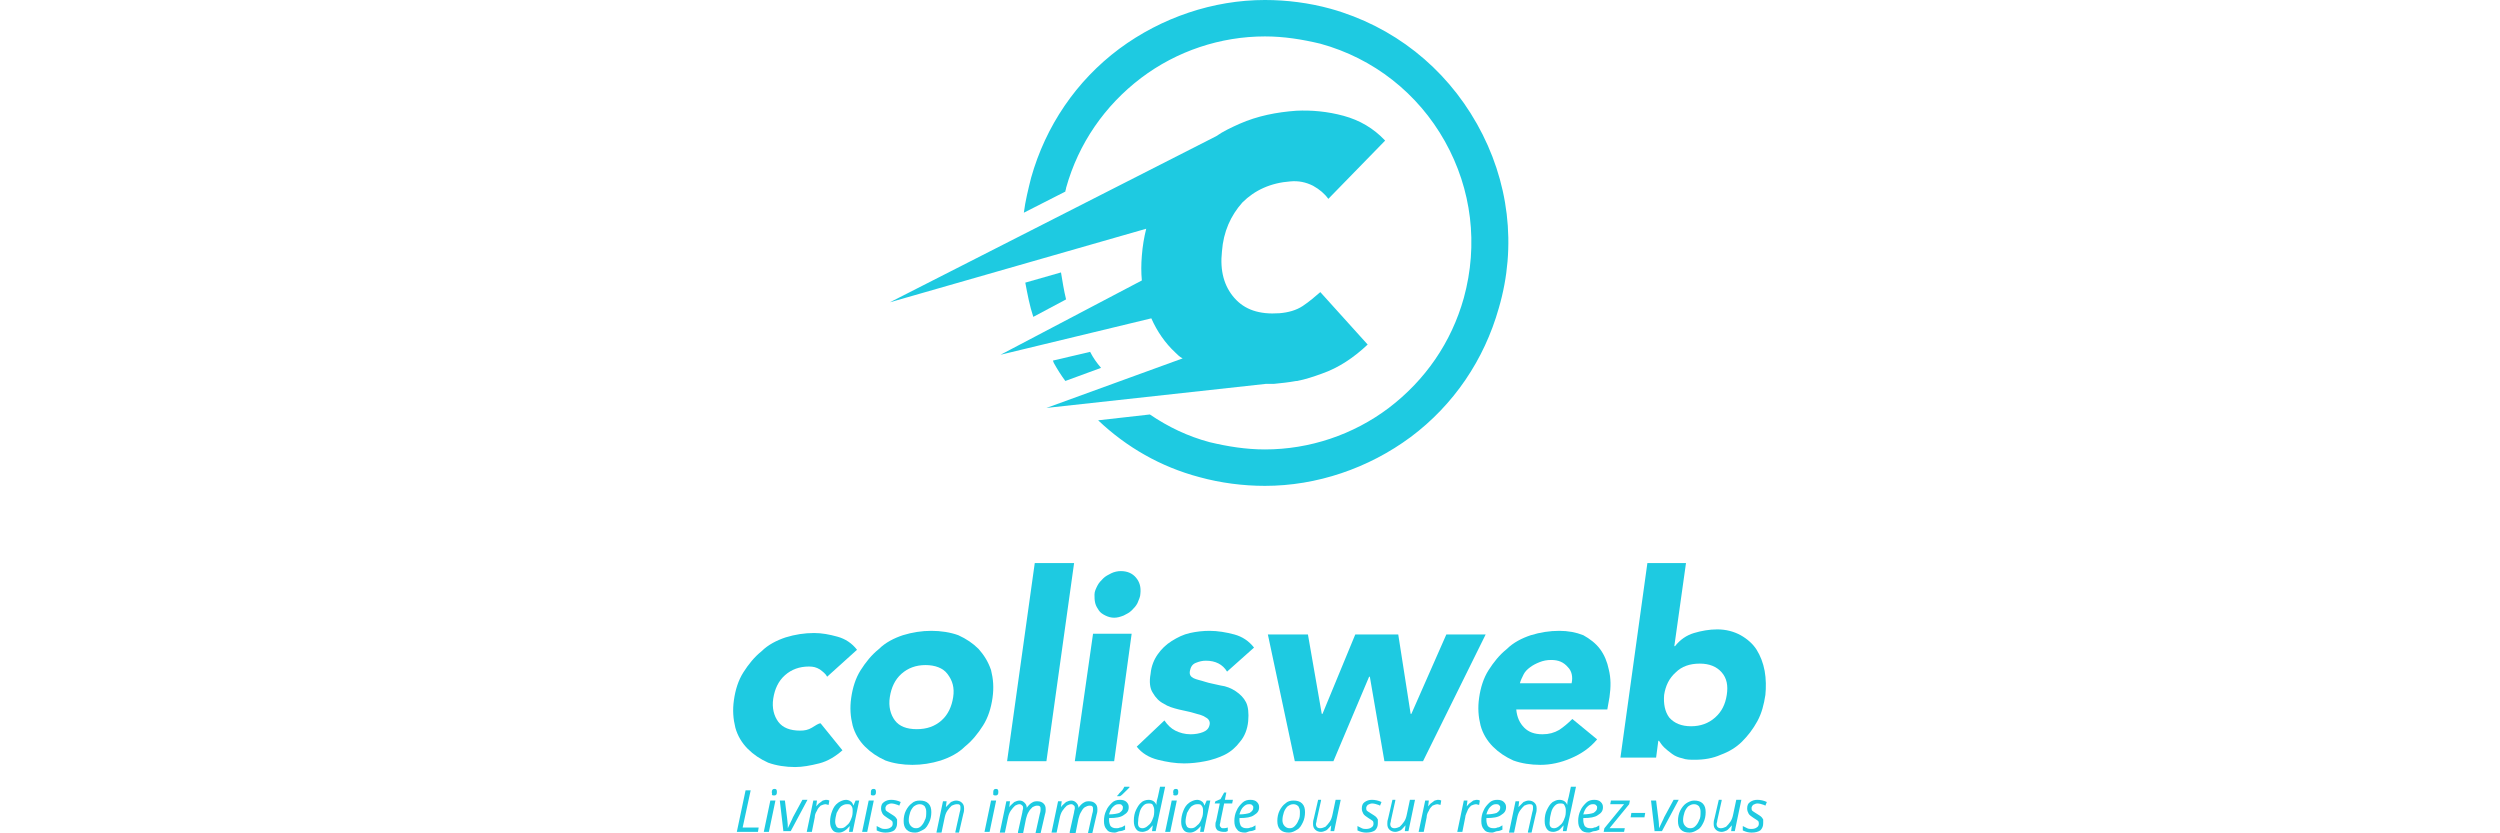 <?xml version="1.0" encoding="UTF-8" standalone="no"?><!DOCTYPE svg PUBLIC "-//W3C//DTD SVG 1.1//EN" "http://www.w3.org/Graphics/SVG/1.1/DTD/svg11.dtd"><svg width="100%" height="100%" viewBox="0 0 144 48" version="1.1" xmlns="http://www.w3.org/2000/svg" xmlns:xlink="http://www.w3.org/1999/xlink" xml:space="preserve" xmlns:serif="http://www.serif.com/" style="fill-rule:evenodd;clip-rule:evenodd;stroke-linejoin:round;stroke-miterlimit:1.414;"><rect id="Platine" x="0" y="0" width="144" height="48" style="fill:none;"/><g><g><g><path d="M74.581,43.846l2.224,0l2.056,-4.867l0.042,0l0.839,4.867l2.224,0l3.608,-7.301l-2.265,0l-2.014,4.574l-0.042,0l-0.714,-4.574l-2.475,0l-1.888,4.574l-0.042,0l-0.797,-4.574l-2.308,0l1.552,7.301Z" style="fill:#1ecae1;fill-rule:nonzero;"/><path d="M92.162,37.385c-0.252,-0.336 -0.588,-0.588 -0.965,-0.798c-0.42,-0.167 -0.881,-0.251 -1.385,-0.251c-0.545,0 -1.091,0.084 -1.636,0.251c-0.504,0.168 -1.007,0.42 -1.385,0.798c-0.42,0.335 -0.755,0.755 -1.049,1.216c-0.294,0.462 -0.461,1.007 -0.545,1.595c-0.084,0.587 -0.042,1.091 0.084,1.594c0.125,0.462 0.377,0.881 0.713,1.217c0.336,0.336 0.713,0.587 1.175,0.797c0.461,0.168 1.007,0.252 1.552,0.252c0.588,0 1.175,-0.126 1.762,-0.378c0.588,-0.251 1.091,-0.587 1.511,-1.091l-1.427,-1.174c-0.251,0.251 -0.503,0.461 -0.755,0.629c-0.294,0.168 -0.587,0.252 -0.965,0.252c-0.462,0 -0.797,-0.126 -1.049,-0.378c-0.252,-0.252 -0.42,-0.587 -0.461,-1.049l5.244,0l0.126,-0.713c0.084,-0.588 0.084,-1.091 -0.042,-1.595c-0.084,-0.419 -0.252,-0.839 -0.503,-1.174Zm-1.637,1.972l-2.979,0c0.042,-0.168 0.126,-0.336 0.21,-0.504c0.084,-0.168 0.21,-0.294 0.378,-0.419c0.168,-0.126 0.335,-0.21 0.545,-0.294c0.21,-0.084 0.42,-0.126 0.672,-0.126c0.419,0 0.713,0.126 0.965,0.42c0.209,0.209 0.293,0.545 0.209,0.923Z" style="fill:#1ecae1;fill-rule:nonzero;"/><path d="M101.644,38.643c-0.084,-0.461 -0.252,-0.881 -0.461,-1.216c-0.21,-0.336 -0.546,-0.63 -0.923,-0.84c-0.378,-0.209 -0.84,-0.335 -1.343,-0.335c-0.462,0 -0.923,0.084 -1.343,0.21c-0.419,0.125 -0.797,0.377 -1.091,0.755l-0.042,0l0.672,-4.783l-2.224,0l-1.552,11.202l2.055,0l0.126,-0.965l0.042,0c0.084,0.126 0.168,0.252 0.294,0.378c0.126,0.126 0.294,0.252 0.462,0.378c0.167,0.125 0.377,0.209 0.587,0.251c0.21,0.084 0.461,0.084 0.713,0.084c0.546,0 1.049,-0.084 1.511,-0.293c0.461,-0.168 0.881,-0.42 1.217,-0.756c0.335,-0.335 0.629,-0.713 0.881,-1.175c0.251,-0.461 0.377,-0.965 0.461,-1.51c0.042,-0.42 0.042,-0.923 -0.042,-1.385Zm-2.182,1.385c-0.084,0.545 -0.293,0.965 -0.671,1.301c-0.378,0.335 -0.839,0.503 -1.385,0.503c-0.545,0 -0.965,-0.168 -1.258,-0.503c-0.252,-0.336 -0.336,-0.798 -0.294,-1.301c0.084,-0.545 0.294,-0.965 0.671,-1.301c0.336,-0.335 0.798,-0.503 1.385,-0.503c0.545,0 0.965,0.168 1.259,0.503c0.293,0.336 0.377,0.756 0.293,1.301Z" style="fill:#1ecae1;fill-rule:nonzero;"/><path d="M46.763,41.916c-0.21,0.126 -0.419,0.168 -0.671,0.168c-0.588,0 -1.007,-0.168 -1.259,-0.504c-0.252,-0.335 -0.378,-0.797 -0.294,-1.342c0.084,-0.546 0.294,-1.007 0.672,-1.343c0.377,-0.336 0.839,-0.503 1.384,-0.503c0.252,0 0.42,0.042 0.63,0.167c0.167,0.126 0.335,0.252 0.419,0.42l1.72,-1.552c-0.293,-0.378 -0.671,-0.63 -1.132,-0.756c-0.462,-0.126 -0.881,-0.209 -1.343,-0.209c-0.545,0 -1.091,0.083 -1.636,0.251c-0.504,0.168 -1.007,0.42 -1.385,0.797c-0.42,0.336 -0.755,0.756 -1.049,1.217c-0.294,0.462 -0.462,1.007 -0.545,1.595c-0.084,0.587 -0.042,1.091 0.083,1.594c0.126,0.462 0.378,0.881 0.714,1.217c0.335,0.336 0.713,0.587 1.175,0.797c0.461,0.168 1.007,0.252 1.552,0.252c0.42,0 0.881,-0.084 1.385,-0.21c0.503,-0.126 0.965,-0.42 1.342,-0.755l-1.258,-1.553c-0.126,0 -0.294,0.126 -0.504,0.252Z" style="fill:#1ecae1;fill-rule:nonzero;"/><path d="M56.371,37.385c-0.335,-0.336 -0.713,-0.588 -1.174,-0.798c-0.462,-0.167 -1.007,-0.251 -1.553,-0.251c-0.545,0 -1.091,0.084 -1.636,0.251c-0.504,0.168 -1.007,0.42 -1.385,0.798c-0.419,0.335 -0.755,0.755 -1.049,1.216c-0.293,0.462 -0.461,1.007 -0.545,1.595c-0.084,0.587 -0.042,1.091 0.084,1.594c0.126,0.462 0.377,0.881 0.713,1.217c0.336,0.336 0.713,0.587 1.175,0.797c0.461,0.168 1.007,0.252 1.552,0.252c0.546,0 1.091,-0.084 1.637,-0.252c0.503,-0.168 1.007,-0.419 1.384,-0.797c0.42,-0.336 0.756,-0.755 1.049,-1.217c0.294,-0.461 0.462,-1.007 0.546,-1.594c0.084,-0.588 0.042,-1.091 -0.084,-1.595c-0.168,-0.503 -0.42,-0.881 -0.714,-1.216Zm-1.468,2.769c-0.084,0.545 -0.294,1.007 -0.671,1.343c-0.378,0.335 -0.84,0.503 -1.427,0.503c-0.587,0 -1.007,-0.168 -1.259,-0.503c-0.251,-0.336 -0.377,-0.798 -0.293,-1.343c0.084,-0.546 0.293,-1.007 0.671,-1.343c0.378,-0.335 0.839,-0.503 1.385,-0.503c0.545,0 1.007,0.168 1.258,0.503c0.294,0.378 0.42,0.797 0.336,1.343Z" style="fill:#1ecae1;fill-rule:nonzero;"/><path d="M58.008,43.846l2.266,0l1.594,-11.412l-2.266,0l-1.594,11.412Z" style="fill:#1ecae1;fill-rule:nonzero;"/><path d="M61.91,43.846l2.266,0l1.007,-7.343l-2.224,0l-1.049,7.343Z" style="fill:#1ecae1;fill-rule:nonzero;"/><path d="M65.686,34.196c0.042,-0.378 -0.042,-0.672 -0.252,-0.923c-0.209,-0.252 -0.503,-0.378 -0.881,-0.378c-0.168,0 -0.377,0.042 -0.545,0.126c-0.168,0.084 -0.336,0.168 -0.462,0.294c-0.126,0.126 -0.251,0.251 -0.335,0.419c-0.084,0.168 -0.168,0.336 -0.168,0.504c0,0.168 0,0.335 0.042,0.503c0.042,0.168 0.126,0.294 0.21,0.42c0.083,0.126 0.209,0.21 0.377,0.294c0.168,0.083 0.336,0.125 0.504,0.125c0.168,0 0.335,-0.042 0.545,-0.125c0.168,-0.084 0.336,-0.168 0.462,-0.294c0.126,-0.126 0.251,-0.252 0.335,-0.42c0.084,-0.21 0.168,-0.377 0.168,-0.545Z" style="fill:#1ecae1;fill-rule:nonzero;"/><path d="M71.183,39.818c-0.252,-0.168 -0.546,-0.294 -0.881,-0.335c-0.336,-0.084 -0.63,-0.126 -0.882,-0.21c-0.251,-0.084 -0.503,-0.126 -0.671,-0.21c-0.168,-0.084 -0.252,-0.21 -0.21,-0.42c0.042,-0.209 0.126,-0.377 0.336,-0.461c0.21,-0.084 0.378,-0.126 0.587,-0.126c0.546,0 0.965,0.21 1.217,0.629l1.553,-1.384c-0.294,-0.378 -0.672,-0.63 -1.133,-0.756c-0.462,-0.125 -0.965,-0.209 -1.427,-0.209c-0.377,0 -0.755,0.042 -1.133,0.126c-0.377,0.083 -0.713,0.251 -1.049,0.461c-0.335,0.21 -0.587,0.462 -0.797,0.755c-0.21,0.294 -0.377,0.672 -0.419,1.133c-0.084,0.462 -0.042,0.839 0.125,1.091c0.168,0.294 0.378,0.504 0.63,0.629c0.252,0.168 0.545,0.252 0.881,0.336c0.336,0.084 0.629,0.126 0.881,0.21c0.294,0.084 0.504,0.126 0.671,0.252c0.168,0.084 0.252,0.251 0.21,0.419c-0.042,0.21 -0.168,0.336 -0.377,0.42c-0.21,0.084 -0.462,0.126 -0.714,0.126c-0.335,0 -0.629,-0.084 -0.881,-0.21c-0.252,-0.126 -0.461,-0.336 -0.629,-0.587l-1.595,1.51c0.294,0.378 0.714,0.629 1.217,0.755c0.504,0.126 1.007,0.21 1.511,0.21c0.377,0 0.797,-0.042 1.216,-0.126c0.42,-0.084 0.798,-0.21 1.133,-0.377c0.336,-0.168 0.63,-0.42 0.881,-0.756c0.252,-0.293 0.42,-0.713 0.462,-1.175c0.042,-0.461 0,-0.839 -0.126,-1.09c-0.126,-0.252 -0.336,-0.462 -0.587,-0.63Z" style="fill:#1ecae1;fill-rule:nonzero;"/></g><g><path d="M85.071,7.133c-1.846,-3.273 -4.825,-5.623 -8.434,-6.63c-1.217,-0.335 -2.517,-0.503 -3.776,-0.503c-2.979,0 -5.958,1.007 -8.392,2.811c-2.475,1.846 -4.237,4.448 -5.077,7.427c-0.167,0.671 -0.335,1.342 -0.419,2.014l2.391,-1.217c0,-0.084 0.042,-0.126 0.042,-0.21c0.714,-2.559 2.224,-4.741 4.322,-6.335c2.056,-1.553 4.574,-2.392 7.133,-2.392c1.091,0 2.14,0.168 3.189,0.419c3.063,0.84 5.622,2.854 7.175,5.623c1.552,2.769 1.93,5.958 1.091,9.021c-0.714,2.559 -2.224,4.741 -4.322,6.336c-2.056,1.552 -4.574,2.391 -7.133,2.391c-1.091,0 -2.14,-0.168 -3.189,-0.419c-1.259,-0.336 -2.391,-0.882 -3.44,-1.595l-2.979,0.336c1.636,1.552 3.608,2.685 5.832,3.273c1.217,0.335 2.517,0.503 3.776,0.503c2.979,0 5.958,-1.007 8.392,-2.811c2.475,-1.846 4.237,-4.448 5.077,-7.427c1.048,-3.566 0.587,-7.342 -1.259,-10.615Z" style="fill:#1ecae1;fill-rule:nonzero;"/><path d="M62.791,20.266l-2.14,0.503c0,0.042 0.042,0.084 0.042,0.126c0.21,0.378 0.42,0.713 0.671,1.049l2.056,-0.755c-0.251,-0.294 -0.461,-0.588 -0.629,-0.923Z" style="fill:#1ecae1;fill-rule:nonzero;"/><path d="M61.113,15.692l-2.056,0.588c0.126,0.671 0.252,1.342 0.461,1.972l1.888,-1.007c-0.125,-0.504 -0.209,-1.049 -0.293,-1.553Z" style="fill:#1ecae1;fill-rule:nonzero;"/><path d="M75.043,17.622c-0.378,0.252 -0.839,0.378 -1.343,0.42c-1.175,0.084 -2.014,-0.21 -2.601,-0.881c-0.588,-0.671 -0.839,-1.553 -0.714,-2.685c0.084,-1.133 0.504,-2.056 1.175,-2.812c0.714,-0.713 1.637,-1.133 2.77,-1.216c0.461,-0.042 0.881,0.042 1.3,0.251c0.378,0.21 0.672,0.462 0.881,0.756l3.273,-3.357c-0.671,-0.713 -1.468,-1.175 -2.392,-1.427c-0.923,-0.251 -1.846,-0.335 -2.727,-0.293c-1.133,0.084 -2.224,0.293 -3.273,0.755c-0.461,0.21 -0.923,0.419 -1.342,0.713l-18.797,9.567l14.769,-4.238c-0.126,0.503 -0.21,1.007 -0.252,1.552c-0.042,0.504 -0.042,0.965 0,1.427l-8.14,4.28l8.686,-2.098c0.335,0.755 0.797,1.426 1.384,1.972c0.126,0.126 0.252,0.251 0.42,0.335l-7.846,2.854l12.629,-1.385c0.168,0 0.294,0 0.461,0c0.42,-0.042 0.84,-0.084 1.301,-0.168l0.042,0c0.462,-0.084 0.965,-0.252 1.427,-0.42c0.965,-0.335 1.846,-0.923 2.643,-1.678l-2.727,-3.021c-0.294,0.252 -0.63,0.546 -1.007,0.797Z" style="fill:#1ecae1;fill-rule:nonzero;"/></g></g><path d="M42.441,47.916l0.504,-2.392l0.294,0l-0.462,2.14l0.923,0l-0.042,0.252l-1.217,0Z" style="fill:#1ecae1;fill-rule:nonzero;"/><path d="M44.288,47.916l-0.294,0l0.377,-1.804l0.294,0l-0.377,1.804Zm0.167,-2.266c0,-0.042 0,-0.126 0.042,-0.167c0.042,-0.042 0.084,-0.042 0.126,-0.042c0.084,0 0.126,0.042 0.126,0.167c0,0.042 0,0.126 -0.042,0.168c-0.042,0.042 -0.084,0.042 -0.126,0.042c-0.042,0 -0.084,0 -0.126,-0.042c0.042,-0.042 0,-0.084 0,-0.126Z" style="fill:#1ecae1;fill-rule:nonzero;"/><path d="M45.127,47.916l-0.21,-1.804l0.294,0l0.126,1.007c0.041,0.294 0.041,0.461 0.041,0.587c0.126,-0.293 0.252,-0.503 0.294,-0.629l0.546,-1.007l0.293,0l-0.965,1.804l-0.419,0l0,0.042Z" style="fill:#1ecae1;fill-rule:nonzero;"/><path d="M47.56,46.07c0.084,0 0.126,0 0.21,0.042l-0.042,0.252c-0.042,0 -0.126,-0.042 -0.168,-0.042c-0.084,0 -0.209,0.042 -0.293,0.084c-0.084,0.084 -0.168,0.167 -0.21,0.293c-0.084,0.126 -0.126,0.252 -0.126,0.378l-0.168,0.839l-0.294,0l0.378,-1.804l0.21,0l-0.042,0.336c0.084,-0.084 0.126,-0.168 0.21,-0.21c0.042,-0.042 0.126,-0.084 0.167,-0.126c0.042,0 0.126,-0.042 0.168,-0.042Z" style="fill:#1ecae1;fill-rule:nonzero;"/><path d="M48.735,46.07c0.084,0 0.21,0.042 0.252,0.084c0.084,0.042 0.126,0.126 0.168,0.252l0.126,-0.294l0.209,0l-0.377,1.804l-0.21,0l0.042,-0.336c-0.21,0.252 -0.42,0.378 -0.629,0.378c-0.168,0 -0.294,-0.042 -0.378,-0.168c-0.084,-0.126 -0.126,-0.252 -0.126,-0.461c0,-0.21 0.042,-0.42 0.126,-0.63c0.084,-0.209 0.168,-0.335 0.336,-0.461c0.125,-0.084 0.293,-0.168 0.461,-0.168Zm-0.294,1.636c0.126,0 0.21,-0.042 0.336,-0.168c0.126,-0.083 0.21,-0.251 0.252,-0.377c0.084,-0.168 0.084,-0.336 0.084,-0.504c0,-0.126 -0.042,-0.209 -0.084,-0.251c-0.042,-0.084 -0.126,-0.084 -0.252,-0.084c-0.126,0 -0.21,0.042 -0.336,0.126c-0.084,0.083 -0.167,0.209 -0.251,0.377c-0.042,0.168 -0.084,0.336 -0.084,0.504c0,0.126 0.042,0.209 0.084,0.293c0.084,0.084 0.126,0.084 0.251,0.084Z" style="fill:#1ecae1;fill-rule:nonzero;"/><path d="M49.952,47.916l-0.294,0l0.378,-1.804l0.294,0l-0.378,1.804Zm0.21,-2.266c0,-0.042 0,-0.126 0.042,-0.167c0.042,-0.042 0.084,-0.042 0.126,-0.042c0.083,0 0.125,0.042 0.125,0.167c0,0.042 0,0.126 -0.042,0.168c-0.042,0.042 -0.083,0.042 -0.125,0.042c-0.042,0 -0.084,0 -0.126,-0.042c0,-0.042 0,-0.084 0,-0.126Z" style="fill:#1ecae1;fill-rule:nonzero;"/><path d="M51.672,47.413c0,0.167 -0.042,0.293 -0.168,0.419c-0.126,0.084 -0.293,0.126 -0.503,0.126c-0.168,0 -0.336,-0.042 -0.504,-0.126l0,-0.252c0.084,0.042 0.168,0.084 0.252,0.126c0.084,0.042 0.168,0.042 0.252,0.042c0.126,0 0.252,-0.042 0.294,-0.084c0.083,-0.042 0.125,-0.126 0.125,-0.209c0,-0.042 0,-0.126 -0.042,-0.168c-0.041,-0.042 -0.125,-0.084 -0.251,-0.168c-0.126,-0.084 -0.252,-0.168 -0.294,-0.252c-0.042,-0.084 -0.084,-0.168 -0.084,-0.294c0,-0.167 0.042,-0.293 0.168,-0.377c0.126,-0.084 0.252,-0.126 0.42,-0.126c0.167,0 0.377,0.042 0.545,0.126l-0.084,0.21l-0.084,-0.042c-0.126,-0.042 -0.252,-0.084 -0.377,-0.084c-0.084,0 -0.168,0.042 -0.252,0.084c-0.042,0.042 -0.084,0.126 -0.084,0.167c0,0.042 0,0.126 0.042,0.168c0.042,0.042 0.126,0.084 0.252,0.168c0.125,0.084 0.209,0.126 0.251,0.168c0.042,0.042 0.084,0.084 0.126,0.168c0,0.084 0,0.126 0,0.21Z" style="fill:#1ecae1;fill-rule:nonzero;"/><path d="M52.973,46.112c0.21,0 0.378,0.042 0.503,0.168c0.126,0.126 0.168,0.293 0.168,0.503c0,0.21 -0.042,0.42 -0.126,0.588c-0.084,0.167 -0.167,0.335 -0.335,0.419c-0.168,0.084 -0.294,0.168 -0.462,0.168c-0.21,0 -0.377,-0.042 -0.503,-0.168c-0.126,-0.126 -0.168,-0.293 -0.168,-0.503c0,-0.21 0.042,-0.42 0.126,-0.588c0.084,-0.168 0.209,-0.335 0.335,-0.419c0.126,-0.126 0.294,-0.168 0.462,-0.168Zm0.378,0.629c0,-0.126 -0.042,-0.21 -0.084,-0.293c-0.084,-0.084 -0.168,-0.126 -0.294,-0.126c-0.126,0 -0.21,0.042 -0.336,0.126c-0.084,0.083 -0.168,0.209 -0.21,0.335c-0.042,0.126 -0.083,0.294 -0.083,0.462c0,0.126 0.041,0.252 0.125,0.335c0.084,0.084 0.168,0.126 0.294,0.126c0.126,0 0.21,-0.042 0.294,-0.126c0.084,-0.083 0.168,-0.209 0.21,-0.335c0.084,-0.126 0.084,-0.294 0.084,-0.504Z" style="fill:#1ecae1;fill-rule:nonzero;"/><path d="M55.029,47.916l0.252,-1.133c0.042,-0.126 0.042,-0.21 0.042,-0.252c0,-0.083 0,-0.125 -0.042,-0.167c-0.042,-0.042 -0.084,-0.042 -0.168,-0.042c-0.084,0 -0.21,0.042 -0.294,0.084c-0.084,0.084 -0.168,0.167 -0.252,0.293c-0.084,0.126 -0.126,0.252 -0.168,0.462l-0.167,0.797l-0.294,0l0.378,-1.804l0.209,0l-0.042,0.336c0.126,-0.126 0.21,-0.21 0.294,-0.294c0.084,-0.042 0.21,-0.084 0.294,-0.084c0.126,0 0.252,0.042 0.335,0.126c0.084,0.084 0.126,0.168 0.126,0.335c0,0.084 0,0.168 -0.042,0.294l-0.251,1.091l-0.21,0l0,-0.042Z" style="fill:#1ecae1;fill-rule:nonzero;"/><path d="M57.001,47.916l-0.294,0l0.378,-1.804l0.293,0l-0.377,1.804Zm0.21,-2.266c0,-0.042 0,-0.126 0.042,-0.167c0.042,-0.042 0.084,-0.042 0.125,-0.042c0.084,0 0.126,0.042 0.126,0.167c0,0.042 0,0.126 -0.042,0.168c-0.042,0.042 -0.084,0.042 -0.125,0.042c-0.042,0 -0.084,0 -0.126,-0.042c0,-0.042 0,-0.084 0,-0.126Z" style="fill:#1ecae1;fill-rule:nonzero;"/><path d="M58.637,47.916l0.252,-1.133c0,-0.084 0.042,-0.168 0.042,-0.21c0,-0.083 0,-0.125 -0.042,-0.167c-0.042,-0.042 -0.084,-0.084 -0.168,-0.084c-0.084,0 -0.168,0.042 -0.252,0.084c-0.084,0.084 -0.167,0.167 -0.251,0.293c-0.084,0.126 -0.126,0.252 -0.168,0.462l-0.168,0.797l-0.294,0l0.378,-1.804l0.21,0l-0.042,0.336c0.084,-0.126 0.21,-0.21 0.293,-0.294c0.084,-0.042 0.21,-0.084 0.294,-0.084c0.126,0 0.21,0.042 0.294,0.126c0.084,0.084 0.126,0.168 0.126,0.293c0.084,-0.125 0.21,-0.251 0.293,-0.293c0.126,-0.084 0.21,-0.084 0.336,-0.084c0.126,0 0.252,0.042 0.336,0.126c0.084,0.084 0.126,0.168 0.126,0.335c0,0.084 0,0.168 -0.042,0.294l-0.252,1.091l-0.294,0l0.252,-1.133c0.042,-0.126 0.042,-0.21 0.042,-0.252c0,-0.084 0,-0.125 -0.042,-0.167c-0.042,-0.042 -0.084,-0.042 -0.168,-0.042c-0.084,0 -0.168,0.042 -0.252,0.084c-0.084,0.083 -0.167,0.167 -0.209,0.251c-0.084,0.126 -0.126,0.252 -0.168,0.42l-0.168,0.839l-0.294,0l0,-0.084Z" style="fill:#1ecae1;fill-rule:nonzero;"/><path d="M61.616,47.916l0.252,-1.133c0,-0.084 0.042,-0.168 0.042,-0.21c0,-0.083 0,-0.125 -0.042,-0.167c-0.042,-0.042 -0.084,-0.084 -0.168,-0.084c-0.084,0 -0.168,0.042 -0.252,0.084c-0.084,0.084 -0.167,0.167 -0.251,0.293c-0.084,0.126 -0.126,0.252 -0.168,0.462l-0.168,0.797l-0.294,0l0.378,-1.804l0.21,0l-0.042,0.336c0.084,-0.126 0.21,-0.21 0.293,-0.294c0.084,-0.042 0.21,-0.084 0.294,-0.084c0.126,0 0.21,0.042 0.294,0.126c0.084,0.084 0.126,0.168 0.126,0.293c0.084,-0.125 0.21,-0.251 0.293,-0.293c0.126,-0.084 0.21,-0.084 0.336,-0.084c0.126,0 0.252,0.042 0.336,0.126c0.084,0.084 0.126,0.168 0.126,0.335c0,0.084 0,0.168 -0.042,0.294l-0.252,1.091l-0.252,0l0.252,-1.133c0.042,-0.126 0.042,-0.21 0.042,-0.252c0,-0.084 0,-0.125 -0.042,-0.167c-0.042,-0.042 -0.084,-0.042 -0.168,-0.042c-0.084,0 -0.168,0.042 -0.252,0.084c-0.084,0.041 -0.167,0.167 -0.209,0.251c-0.084,0.126 -0.126,0.252 -0.168,0.42l-0.168,0.839l-0.336,0l0,-0.084Z" style="fill:#1ecae1;fill-rule:nonzero;"/><path d="M64.218,47.958c-0.21,0 -0.378,-0.042 -0.462,-0.168c-0.126,-0.126 -0.168,-0.293 -0.168,-0.503c0,-0.21 0.042,-0.42 0.126,-0.588c0.084,-0.209 0.21,-0.335 0.336,-0.461c0.126,-0.126 0.294,-0.168 0.461,-0.168c0.168,0 0.294,0.042 0.378,0.126c0.084,0.084 0.126,0.168 0.126,0.294c0,0.209 -0.084,0.335 -0.294,0.461c-0.168,0.126 -0.461,0.168 -0.797,0.168l-0.042,0l0,0.126c0,0.126 0.042,0.252 0.084,0.335c0.084,0.084 0.168,0.126 0.336,0.126c0.083,0 0.125,0 0.209,-0.042c0.084,0 0.168,-0.042 0.294,-0.126l0,0.252c-0.084,0.042 -0.21,0.084 -0.294,0.084c-0.084,0 -0.209,0.084 -0.293,0.084Zm0.209,-1.636c-0.125,0 -0.209,0.042 -0.335,0.168c-0.084,0.083 -0.168,0.251 -0.21,0.419c0.252,0 0.462,-0.042 0.587,-0.084c0.126,-0.084 0.21,-0.168 0.21,-0.294c0,-0.041 0,-0.125 -0.042,-0.125c-0.042,-0.084 -0.084,-0.084 -0.21,-0.084Zm-0.042,-0.504c0.042,-0.084 0.126,-0.168 0.21,-0.252c0.084,-0.083 0.126,-0.167 0.168,-0.251l0.294,0l0,0.042c-0.042,0.042 -0.126,0.126 -0.252,0.251c-0.126,0.126 -0.21,0.21 -0.294,0.252l-0.167,0l0,-0.042l0.041,0Z" style="fill:#1ecae1;fill-rule:nonzero;"/><path d="M66.148,46.07c0.209,0 0.377,0.084 0.461,0.294c0,-0.168 0.042,-0.336 0.084,-0.462l0.126,-0.587l0.294,0l-0.546,2.559l-0.21,0l0.042,-0.336c-0.125,0.126 -0.209,0.252 -0.293,0.294c-0.084,0.042 -0.21,0.084 -0.294,0.084c-0.168,0 -0.294,-0.042 -0.378,-0.168c-0.083,-0.126 -0.125,-0.251 -0.125,-0.461c0,-0.252 0.042,-0.462 0.125,-0.63c0.084,-0.167 0.168,-0.335 0.336,-0.461c0.042,-0.042 0.21,-0.126 0.378,-0.126Zm-0.336,1.636c0.084,0 0.21,-0.042 0.336,-0.168c0.126,-0.083 0.209,-0.251 0.251,-0.377c0.084,-0.168 0.084,-0.336 0.084,-0.504c0,-0.126 -0.042,-0.209 -0.084,-0.293c-0.042,-0.084 -0.125,-0.084 -0.251,-0.084c-0.126,0 -0.21,0.042 -0.294,0.126c-0.084,0.084 -0.168,0.209 -0.21,0.377c-0.042,0.168 -0.084,0.336 -0.084,0.504c-0.042,0.293 0.042,0.419 0.252,0.419Z" style="fill:#1ecae1;fill-rule:nonzero;"/><path d="M67.406,47.916l-0.293,0l0.377,-1.804l0.294,0l-0.378,1.804Zm0.168,-2.266c0,-0.042 0,-0.126 0.042,-0.167c0.042,-0.042 0.084,-0.042 0.126,-0.042c0.084,0 0.126,0.042 0.126,0.167c0,0.042 0,0.126 -0.042,0.168c-0.042,0.042 -0.084,0.042 -0.126,0.042c-0.042,0 -0.084,0 -0.126,-0.042c0.042,-0.042 0,-0.084 0,-0.126Z" style="fill:#1ecae1;fill-rule:nonzero;"/><path d="M68.959,46.07c0.084,0 0.21,0.042 0.252,0.084c0.084,0.042 0.126,0.126 0.167,0.252l0.126,-0.294l0.21,0l-0.377,1.804l-0.21,0l0.042,-0.336c-0.21,0.252 -0.42,0.378 -0.63,0.378c-0.168,0 -0.293,-0.042 -0.377,-0.168c-0.084,-0.126 -0.126,-0.252 -0.126,-0.461c0,-0.21 0.042,-0.42 0.126,-0.63c0.084,-0.209 0.168,-0.335 0.335,-0.461c0.126,-0.084 0.294,-0.168 0.462,-0.168Zm-0.336,1.636c0.126,0 0.21,-0.042 0.336,-0.168c0.126,-0.083 0.21,-0.251 0.252,-0.377c0.084,-0.168 0.084,-0.336 0.084,-0.504c0,-0.126 -0.042,-0.209 -0.084,-0.251c-0.042,-0.084 -0.126,-0.084 -0.252,-0.084c-0.126,0 -0.21,0.042 -0.336,0.126c-0.084,0.083 -0.168,0.209 -0.252,0.377c-0.041,0.168 -0.083,0.336 -0.083,0.504c0,0.126 0.042,0.209 0.083,0.293c0.084,0.084 0.168,0.084 0.252,0.084Z" style="fill:#1ecae1;fill-rule:nonzero;"/><path d="M70.469,47.706c0.042,0 0.126,0 0.252,-0.042l0,0.21c-0.042,0 -0.084,0.042 -0.126,0.042c-0.042,0 -0.084,0 -0.126,0c-0.125,0 -0.251,-0.042 -0.335,-0.084c-0.084,-0.084 -0.126,-0.168 -0.126,-0.294c0,-0.083 0,-0.167 0.042,-0.251l0.21,-1.007l-0.294,0l0.042,-0.126l0.294,-0.126l0.209,-0.378l0.126,0l-0.084,0.42l0.462,0l-0.042,0.21l-0.462,0l-0.209,1.007c0,0.084 -0.042,0.168 -0.042,0.21c0,0.041 0,0.125 0.042,0.125c0.042,0.084 0.083,0.084 0.167,0.084Z" style="fill:#1ecae1;fill-rule:nonzero;"/><path d="M71.728,47.958c-0.21,0 -0.377,-0.042 -0.461,-0.168c-0.126,-0.126 -0.168,-0.293 -0.168,-0.503c0,-0.21 0.042,-0.42 0.126,-0.588c0.084,-0.209 0.209,-0.335 0.335,-0.461c0.126,-0.126 0.294,-0.168 0.462,-0.168c0.168,0 0.294,0.042 0.377,0.126c0.084,0.084 0.126,0.168 0.126,0.294c0,0.209 -0.084,0.335 -0.293,0.461c-0.168,0.126 -0.462,0.168 -0.798,0.168l-0.042,0l0,0.126c0,0.126 0.042,0.252 0.084,0.335c0.084,0.084 0.168,0.126 0.336,0.126c0.084,0 0.126,0 0.21,-0.042c0.084,0 0.168,-0.042 0.294,-0.126l0,0.252c-0.084,0.042 -0.21,0.084 -0.294,0.084c-0.084,0 -0.21,0.084 -0.294,0.084Zm0.21,-1.636c-0.126,0 -0.21,0.042 -0.336,0.168c-0.084,0.083 -0.168,0.251 -0.21,0.419c0.252,0 0.462,-0.042 0.588,-0.084c0.126,-0.084 0.21,-0.168 0.21,-0.294c0,-0.041 0,-0.125 -0.042,-0.125c-0.042,-0.084 -0.126,-0.084 -0.21,-0.084Z" style="fill:#1ecae1;fill-rule:nonzero;"/><path d="M74.497,46.112c0.21,0 0.378,0.042 0.504,0.168c0.126,0.126 0.168,0.293 0.168,0.503c0,0.21 -0.042,0.42 -0.126,0.588c-0.084,0.167 -0.168,0.335 -0.336,0.419c-0.126,0.084 -0.294,0.168 -0.461,0.168c-0.21,0 -0.378,-0.042 -0.504,-0.168c-0.126,-0.126 -0.168,-0.293 -0.168,-0.503c0,-0.21 0.042,-0.42 0.126,-0.588c0.084,-0.168 0.21,-0.335 0.336,-0.419c0.126,-0.126 0.294,-0.168 0.461,-0.168Zm0.378,0.629c0,-0.126 -0.042,-0.21 -0.084,-0.293c-0.084,-0.084 -0.168,-0.126 -0.294,-0.126c-0.126,0 -0.209,0.042 -0.335,0.126c-0.084,0.083 -0.168,0.209 -0.21,0.335c-0.042,0.126 -0.084,0.294 -0.084,0.462c0,0.126 0.042,0.252 0.126,0.335c0.084,0.084 0.168,0.126 0.294,0.126c0.125,0 0.209,-0.042 0.293,-0.126c0.084,-0.083 0.168,-0.209 0.21,-0.335c0.084,-0.126 0.084,-0.294 0.084,-0.504Z" style="fill:#1ecae1;fill-rule:nonzero;"/><path d="M76.092,46.112l-0.252,1.133c0,0.084 -0.042,0.168 -0.042,0.21c0,0.167 0.084,0.251 0.252,0.251c0.084,0 0.21,-0.042 0.294,-0.084c0.083,-0.084 0.167,-0.167 0.251,-0.293c0.084,-0.126 0.126,-0.252 0.168,-0.462l0.168,-0.797l0.294,0l-0.378,1.804l-0.21,0l0.042,-0.336c-0.126,0.126 -0.21,0.252 -0.294,0.294c-0.083,0.042 -0.209,0.084 -0.293,0.084c-0.126,0 -0.252,-0.042 -0.336,-0.126c-0.084,-0.084 -0.126,-0.168 -0.126,-0.335c0,-0.084 0,-0.168 0.042,-0.294l0.252,-1.091l0.168,0l0,0.042Z" style="fill:#1ecae1;fill-rule:nonzero;"/><path d="M79.364,47.413c0,0.167 -0.041,0.293 -0.167,0.419c-0.126,0.084 -0.294,0.126 -0.504,0.126c-0.168,0 -0.336,-0.042 -0.503,-0.126l0,-0.252c0.084,0.042 0.167,0.084 0.251,0.126c0.084,0.042 0.168,0.042 0.252,0.042c0.126,0 0.252,-0.042 0.294,-0.084c0.084,-0.042 0.126,-0.126 0.126,-0.209c0,-0.042 0,-0.126 -0.042,-0.168c-0.042,-0.042 -0.126,-0.084 -0.252,-0.168c-0.126,-0.084 -0.252,-0.168 -0.294,-0.252c-0.042,-0.084 -0.084,-0.168 -0.084,-0.294c0,-0.167 0.042,-0.293 0.168,-0.377c0.126,-0.084 0.252,-0.126 0.42,-0.126c0.168,0 0.377,0.042 0.545,0.126l-0.084,0.21l-0.084,-0.042c-0.125,-0.042 -0.251,-0.084 -0.377,-0.084c-0.084,0 -0.168,0.042 -0.252,0.084c-0.042,0.042 -0.084,0.126 -0.084,0.167c0,0.042 0,0.126 0.042,0.168c0.042,0.042 0.126,0.084 0.252,0.168c0.126,0.084 0.21,0.126 0.252,0.168c0.042,0.042 0.084,0.084 0.125,0.168c0,0.084 0,0.126 0,0.21Z" style="fill:#1ecae1;fill-rule:nonzero;"/><path d="M80.371,46.112l-0.251,1.133c0,0.084 -0.042,0.168 -0.042,0.21c0,0.167 0.084,0.251 0.252,0.251c0.083,0 0.209,-0.042 0.293,-0.084c0.084,-0.084 0.168,-0.167 0.252,-0.293c0.084,-0.126 0.126,-0.252 0.168,-0.462l0.168,-0.797l0.293,0l-0.377,1.804l-0.21,0l0.042,-0.336c-0.126,0.126 -0.21,0.252 -0.294,0.294c-0.084,0.042 -0.21,0.084 -0.294,0.084c-0.125,0 -0.251,-0.042 -0.335,-0.126c-0.084,-0.084 -0.126,-0.168 -0.126,-0.335c0,-0.084 0,-0.168 0.042,-0.294l0.252,-1.091l0.167,0l0,0.042Z" style="fill:#1ecae1;fill-rule:nonzero;"/><path d="M82.805,46.07c0.084,0 0.126,0 0.21,0.042l-0.042,0.252c-0.042,0 -0.126,-0.042 -0.168,-0.042c-0.084,0 -0.21,0.042 -0.294,0.084c-0.084,0.084 -0.167,0.167 -0.209,0.293c-0.084,0.126 -0.126,0.252 -0.126,0.378l-0.168,0.839l-0.294,0l0.378,-1.804l0.21,0l-0.042,0.336c0.084,-0.084 0.125,-0.168 0.209,-0.21c0.042,-0.042 0.126,-0.084 0.168,-0.126c0.042,0 0.126,-0.042 0.168,-0.042Z" style="fill:#1ecae1;fill-rule:nonzero;"/><path d="M85.029,46.07c0.084,0 0.126,0 0.21,0.042l-0.042,0.252c-0.042,0 -0.126,-0.042 -0.168,-0.042c-0.084,0 -0.21,0.042 -0.294,0.084c-0.084,0.084 -0.168,0.167 -0.21,0.293c-0.042,0.126 -0.126,0.252 -0.126,0.378l-0.167,0.839l-0.294,0l0.378,-1.804l0.209,0l-0.042,0.336c0.084,-0.084 0.126,-0.168 0.21,-0.21c0.042,-0.042 0.126,-0.084 0.168,-0.126c0.042,0 0.126,-0.042 0.168,-0.042Z" style="fill:#1ecae1;fill-rule:nonzero;"/><path d="M85.952,47.958c-0.21,0 -0.378,-0.042 -0.462,-0.168c-0.126,-0.126 -0.167,-0.293 -0.167,-0.503c0,-0.21 0.041,-0.42 0.125,-0.588c0.084,-0.209 0.21,-0.335 0.336,-0.461c0.126,-0.126 0.294,-0.168 0.462,-0.168c0.167,0 0.293,0.042 0.377,0.126c0.084,0.084 0.126,0.168 0.126,0.294c0,0.209 -0.084,0.335 -0.294,0.461c-0.167,0.126 -0.461,0.168 -0.797,0.168l-0.042,0l0,0.126c0,0.126 0.042,0.252 0.084,0.335c0.084,0.084 0.168,0.126 0.336,0.126c0.084,0 0.126,0 0.21,-0.042c0.084,0 0.167,-0.042 0.293,-0.126l0,0.252c-0.084,0.042 -0.209,0.084 -0.293,0.084c-0.084,0 -0.21,0.084 -0.294,0.084Zm0.21,-1.636c-0.126,0 -0.21,0.042 -0.336,0.168c-0.084,0.083 -0.168,0.251 -0.21,0.419c0.252,0 0.462,-0.042 0.588,-0.084c0.126,-0.084 0.209,-0.168 0.209,-0.294c0,-0.041 0,-0.125 -0.042,-0.125c-0.041,-0.084 -0.125,-0.084 -0.209,-0.084Z" style="fill:#1ecae1;fill-rule:nonzero;"/><path d="M88.008,47.916l0.252,-1.133c0.042,-0.126 0.042,-0.21 0.042,-0.252c0,-0.083 0,-0.125 -0.042,-0.167c-0.042,-0.042 -0.084,-0.042 -0.168,-0.042c-0.084,0 -0.21,0.042 -0.294,0.084c-0.084,0.084 -0.168,0.167 -0.252,0.293c-0.084,0.126 -0.126,0.252 -0.168,0.462l-0.167,0.797l-0.294,0l0.378,-1.804l0.209,0l-0.042,0.336c0.126,-0.126 0.21,-0.21 0.294,-0.294c0.084,-0.042 0.21,-0.084 0.294,-0.084c0.126,0 0.252,0.042 0.335,0.126c0.084,0.084 0.126,0.168 0.126,0.335c0,0.084 0,0.168 -0.042,0.294l-0.251,1.091l-0.21,0l0,-0.042Z" style="fill:#1ecae1;fill-rule:nonzero;"/><path d="M89.812,46.07c0.21,0 0.378,0.084 0.462,0.294c0,-0.168 0.042,-0.336 0.083,-0.462l0.126,-0.587l0.294,0l-0.545,2.559l-0.21,0l0.042,-0.336c-0.126,0.126 -0.21,0.252 -0.294,0.294c-0.084,0.042 -0.21,0.084 -0.294,0.084c-0.167,0 -0.293,-0.042 -0.377,-0.168c-0.084,-0.126 -0.126,-0.251 -0.126,-0.461c0,-0.252 0.042,-0.462 0.126,-0.63c0.084,-0.167 0.168,-0.335 0.335,-0.461c0.084,-0.042 0.21,-0.126 0.378,-0.126Zm-0.294,1.636c0.084,0 0.21,-0.042 0.336,-0.168c0.126,-0.083 0.21,-0.251 0.252,-0.377c0.084,-0.168 0.084,-0.336 0.084,-0.504c0,-0.126 -0.042,-0.209 -0.084,-0.293c-0.042,-0.084 -0.126,-0.084 -0.252,-0.084c-0.126,0 -0.21,0.042 -0.294,0.126c-0.084,0.084 -0.168,0.209 -0.209,0.377c-0.042,0.168 -0.084,0.336 -0.084,0.504c-0.042,0.293 0.042,0.419 0.251,0.419Z" style="fill:#1ecae1;fill-rule:nonzero;"/><path d="M91.532,47.958c-0.209,0 -0.377,-0.042 -0.461,-0.168c-0.126,-0.126 -0.168,-0.293 -0.168,-0.503c0,-0.21 0.042,-0.42 0.126,-0.588c0.084,-0.209 0.21,-0.335 0.335,-0.461c0.126,-0.126 0.294,-0.168 0.462,-0.168c0.168,0 0.294,0.042 0.378,0.126c0.084,0.084 0.126,0.168 0.126,0.294c0,0.209 -0.084,0.335 -0.294,0.461c-0.168,0.126 -0.462,0.168 -0.797,0.168l-0.042,0l0,0.126c0,0.126 0.042,0.252 0.084,0.335c0.083,0.084 0.167,0.126 0.335,0.126c0.084,0 0.126,0 0.21,-0.042c0.084,0 0.168,-0.042 0.294,-0.126l0,0.252c-0.084,0.042 -0.21,0.084 -0.294,0.084c-0.084,0 -0.21,0.084 -0.294,0.084Zm0.21,-1.636c-0.126,0 -0.21,0.042 -0.336,0.168c-0.083,0.083 -0.167,0.251 -0.209,0.419c0.251,0 0.461,-0.042 0.587,-0.084c0.126,-0.084 0.21,-0.168 0.21,-0.294c0,-0.041 0,-0.125 -0.042,-0.125c-0.042,-0.084 -0.126,-0.084 -0.21,-0.084Z" style="fill:#1ecae1;fill-rule:nonzero;"/><path d="M93.546,47.916l-1.175,0l0.042,-0.21l1.133,-1.384l-0.797,0l0.042,-0.21l1.091,0l-0.042,0.21l-1.133,1.384l0.881,0l-0.042,0.21Z" style="fill:#1ecae1;fill-rule:nonzero;"/><path d="M93.924,47.077l0.042,-0.252l0.797,0l-0.042,0.252l-0.797,0Z" style="fill:#1ecae1;fill-rule:nonzero;"/><path d="M95.309,47.916l-0.21,-1.804l0.293,0l0.126,1.007c0.042,0.294 0.042,0.461 0.042,0.587c0.126,-0.293 0.252,-0.503 0.294,-0.629l0.545,-1.007l0.294,0l-0.965,1.804l-0.419,0l0,0.042Z" style="fill:#1ecae1;fill-rule:nonzero;"/><path d="M97.574,46.112c0.21,0 0.378,0.042 0.504,0.168c0.126,0.126 0.168,0.293 0.168,0.503c0,0.21 -0.042,0.42 -0.126,0.588c-0.084,0.167 -0.168,0.335 -0.336,0.419c-0.126,0.084 -0.294,0.168 -0.461,0.168c-0.21,0 -0.378,-0.042 -0.504,-0.168c-0.126,-0.126 -0.168,-0.293 -0.168,-0.503c0,-0.21 0.042,-0.42 0.126,-0.588c0.084,-0.168 0.21,-0.335 0.336,-0.419c0.126,-0.084 0.293,-0.168 0.461,-0.168Zm0.378,0.629c0,-0.126 -0.042,-0.21 -0.084,-0.293c-0.084,-0.084 -0.168,-0.126 -0.294,-0.126c-0.126,0 -0.21,0.042 -0.335,0.126c-0.084,0.083 -0.168,0.209 -0.21,0.335c-0.042,0.126 -0.084,0.294 -0.084,0.462c0,0.126 0.042,0.252 0.126,0.335c0.084,0.084 0.168,0.126 0.293,0.126c0.126,0 0.21,-0.042 0.294,-0.126c0.084,-0.083 0.168,-0.209 0.21,-0.335c0.084,-0.126 0.084,-0.294 0.084,-0.504Z" style="fill:#1ecae1;fill-rule:nonzero;"/><path d="M99.169,46.112l-0.252,1.133c0,0.084 -0.042,0.168 -0.042,0.21c0,0.167 0.084,0.251 0.252,0.251c0.084,0 0.21,-0.042 0.293,-0.084c0.084,-0.084 0.168,-0.167 0.252,-0.293c0.084,-0.126 0.126,-0.252 0.168,-0.462l0.168,-0.797l0.294,0l-0.378,1.804l-0.21,0l0.042,-0.336c-0.126,0.126 -0.21,0.252 -0.294,0.294c-0.084,0.042 -0.209,0.084 -0.293,0.084c-0.126,0 -0.252,-0.042 -0.336,-0.126c-0.084,-0.084 -0.126,-0.168 -0.126,-0.335c0,-0.084 0,-0.168 0.042,-0.294l0.252,-1.091l0.168,0l0,0.042Z" style="fill:#1ecae1;fill-rule:nonzero;"/><path d="M101.56,47.413c0,0.167 -0.042,0.293 -0.168,0.419c-0.125,0.084 -0.293,0.126 -0.503,0.126c-0.168,0 -0.336,-0.042 -0.504,-0.126l0,-0.252c0.084,0.042 0.168,0.084 0.252,0.126c0.084,0.042 0.168,0.042 0.252,0.042c0.126,0 0.252,-0.042 0.294,-0.084c0.084,-0.042 0.126,-0.126 0.126,-0.209c0,-0.042 0,-0.126 -0.042,-0.168c-0.042,-0.042 -0.126,-0.084 -0.252,-0.168c-0.126,-0.084 -0.252,-0.168 -0.294,-0.252c-0.042,-0.084 -0.084,-0.168 -0.084,-0.294c0,-0.167 0.042,-0.293 0.168,-0.377c0.126,-0.084 0.252,-0.126 0.42,-0.126c0.167,0 0.377,0.042 0.545,0.126l-0.084,0.21l-0.084,-0.042c-0.126,-0.042 -0.251,-0.084 -0.377,-0.084c-0.084,0 -0.168,0.042 -0.252,0.084c-0.042,0.042 -0.084,0.126 -0.084,0.167c0,0.042 0,0.126 0.042,0.168c0.042,0.042 0.126,0.084 0.252,0.168c0.126,0.084 0.209,0.126 0.251,0.168c0.042,0.042 0.084,0.084 0.126,0.168c0,0.084 0,0.126 0,0.21Z" style="fill:#1ecae1;fill-rule:nonzero;"/></g></svg>